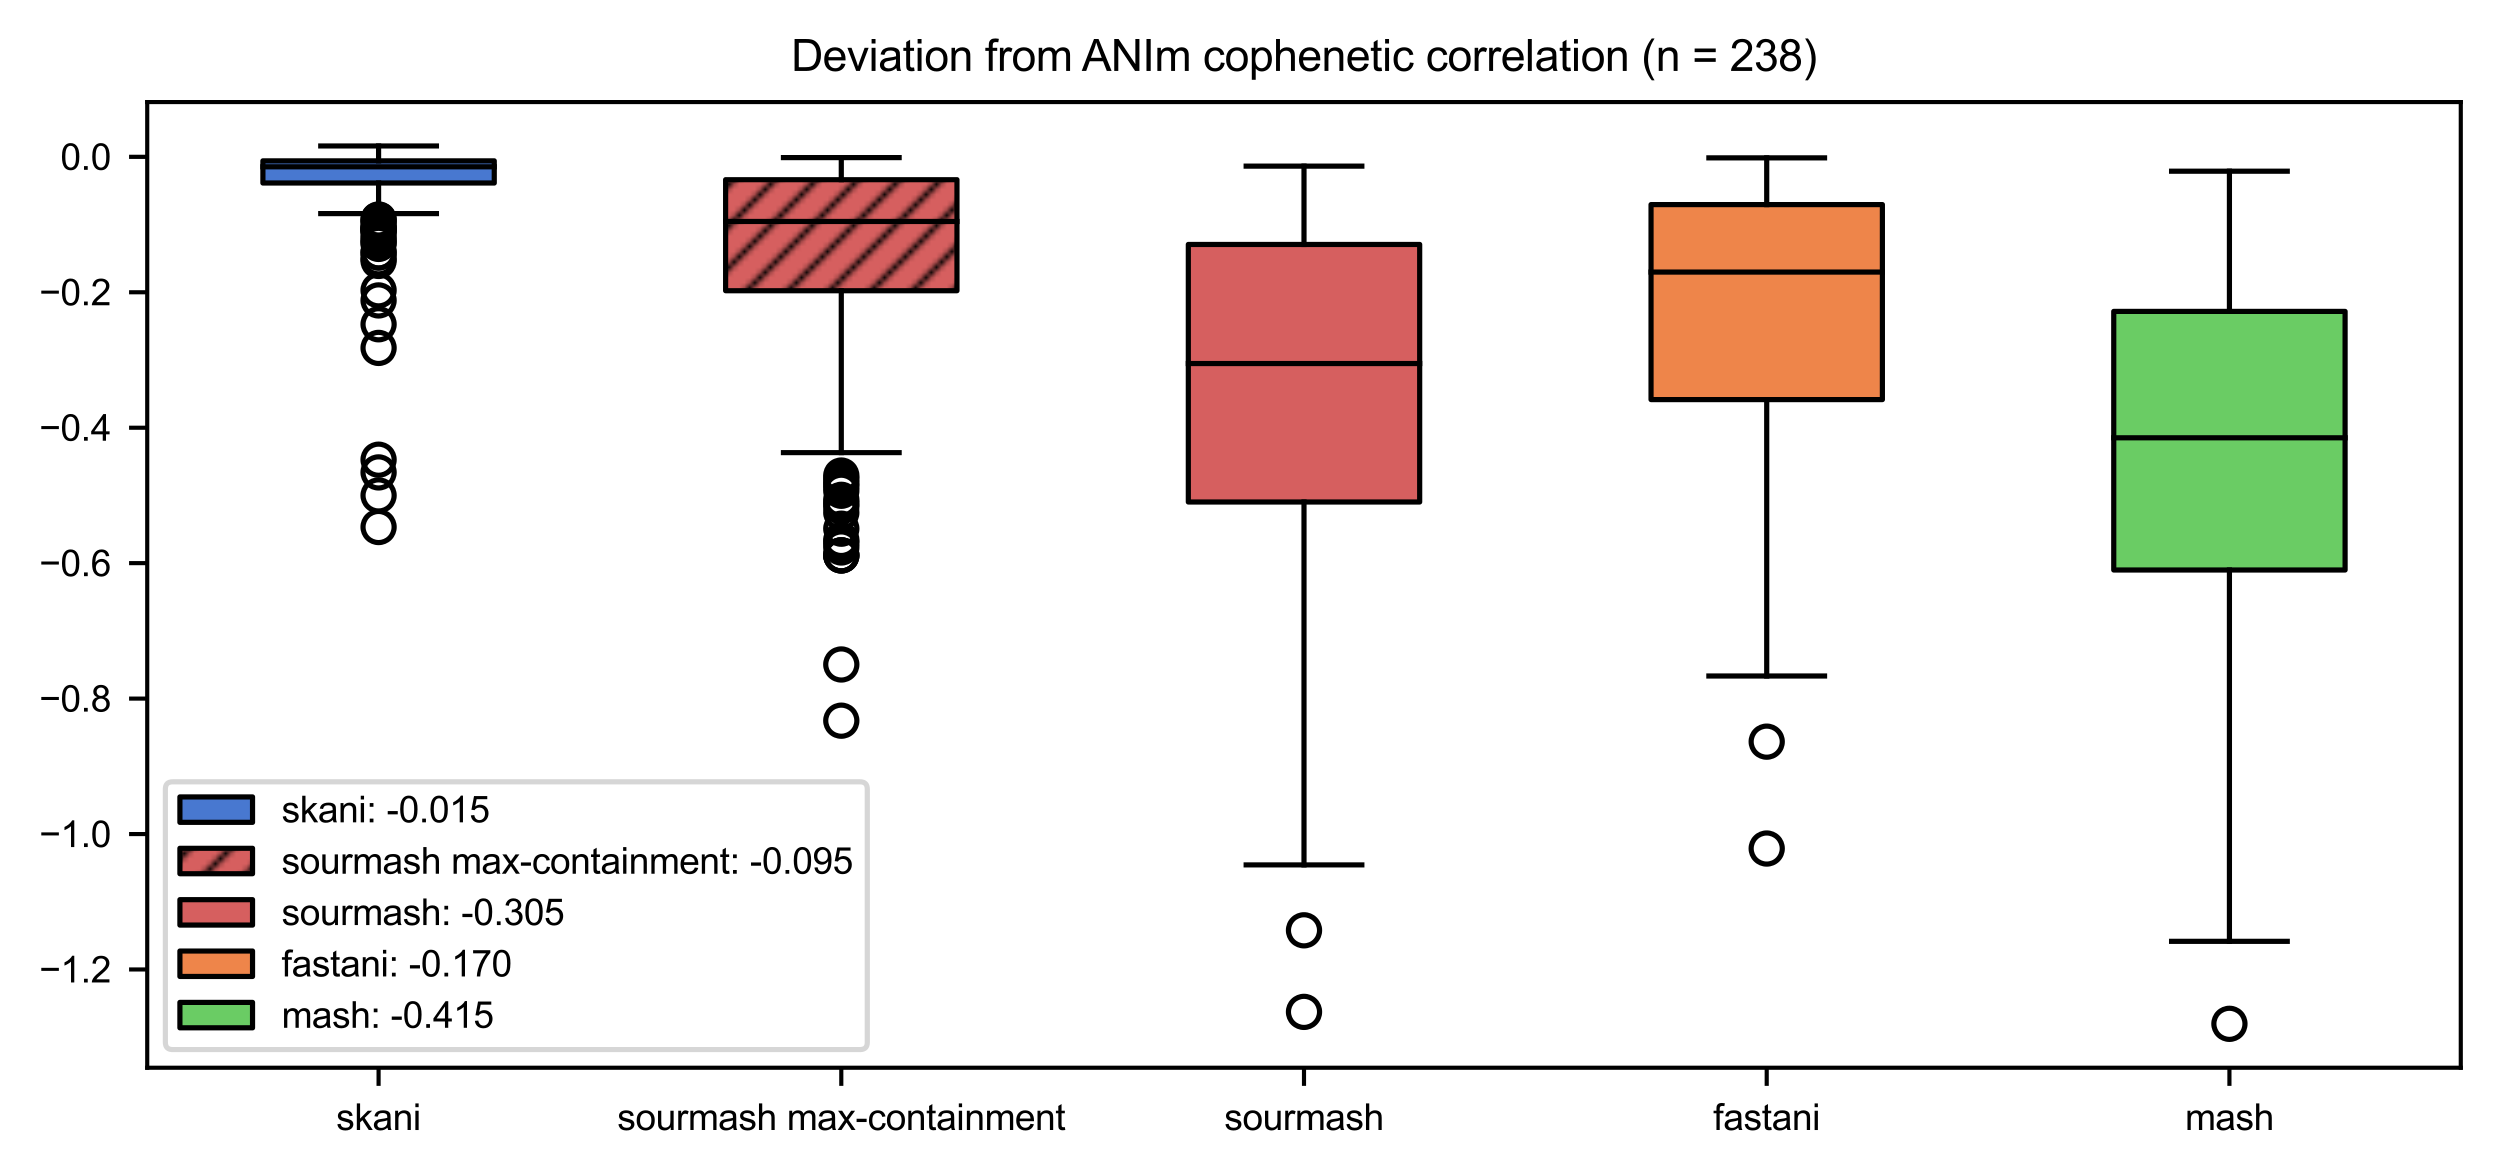 <?xml version="1.0" encoding="utf-8" standalone="no"?>
<!DOCTYPE svg PUBLIC "-//W3C//DTD SVG 1.1//EN"
  "http://www.w3.org/Graphics/SVG/1.1/DTD/svg11.dtd">
<svg xmlns:xlink="http://www.w3.org/1999/xlink" width="481.89pt" height="226.772pt" viewBox="0 0 481.89 226.772" xmlns="http://www.w3.org/2000/svg" version="1.1">
 <defs>
  <style type="text/css">*{stroke-linejoin: round; stroke-linecap: butt}</style>
 </defs>
 <g id="figure_1">
  <g id="patch_1">
   <path d="M 0 226.772 
L 481.89 226.772 
L 481.89 0 
L 0 0 
L 0 226.772 
z
" style="fill: none"/>
  </g>
  <g id="axes_1">
   <g id="patch_2">
    <path d="M 28.378 205.81 
L 474.33 205.81 
L 474.33 19.675 
L 28.378 19.675 
L 28.378 205.81 
z
" style="fill: none"/>
   </g>
   <g id="matplotlib.axis_1">
    <g id="xtick_1">
     <g id="line2d_1">
      <defs>
       <path id="m1ac8e862ff" d="M 0 0 
L 0 3.5 
" style="stroke: #000000; stroke-width: 0.8"/>
      </defs>
      <g>
       <use xlink:href="#m1ac8e862ff" x="72.974" y="205.81" style="stroke: #000000; stroke-width: 0.8"/>
      </g>
     </g>
     <g id="text_1">
      <!-- skani -->
      <g transform="translate(64.803 217.82) scale(0.07 -0.07)">
       <defs>
        <path id="ArialMT-73" d="M 197 991 
L 753 1078 
Q 800 744 1014 566 
Q 1228 388 1613 388 
Q 2000 388 2187 545 
Q 2375 703 2375 916 
Q 2375 1106 2209 1216 
Q 2094 1291 1634 1406 
Q 1016 1563 777 1677 
Q 538 1791 414 1992 
Q 291 2194 291 2438 
Q 291 2659 392 2848 
Q 494 3038 669 3163 
Q 800 3259 1026 3326 
Q 1253 3394 1513 3394 
Q 1903 3394 2198 3281 
Q 2494 3169 2634 2976 
Q 2775 2784 2828 2463 
L 2278 2388 
Q 2241 2644 2061 2787 
Q 1881 2931 1553 2931 
Q 1166 2931 1000 2803 
Q 834 2675 834 2503 
Q 834 2394 903 2306 
Q 972 2216 1119 2156 
Q 1203 2125 1616 2013 
Q 2213 1853 2448 1751 
Q 2684 1650 2818 1456 
Q 2953 1263 2953 975 
Q 2953 694 2789 445 
Q 2625 197 2315 61 
Q 2006 -75 1616 -75 
Q 969 -75 630 194 
Q 291 463 197 991 
z
" transform="scale(0.016)"/>
        <path id="ArialMT-6b" d="M 425 0 
L 425 4581 
L 988 4581 
L 988 1969 
L 2319 3319 
L 3047 3319 
L 1778 2088 
L 3175 0 
L 2481 0 
L 1384 1697 
L 988 1316 
L 988 0 
L 425 0 
z
" transform="scale(0.016)"/>
        <path id="ArialMT-61" d="M 2588 409 
Q 2275 144 1986 34 
Q 1697 -75 1366 -75 
Q 819 -75 525 192 
Q 231 459 231 875 
Q 231 1119 342 1320 
Q 453 1522 633 1644 
Q 813 1766 1038 1828 
Q 1203 1872 1538 1913 
Q 2219 1994 2541 2106 
Q 2544 2222 2544 2253 
Q 2544 2597 2384 2738 
Q 2169 2928 1744 2928 
Q 1347 2928 1158 2789 
Q 969 2650 878 2297 
L 328 2372 
Q 403 2725 575 2942 
Q 747 3159 1072 3276 
Q 1397 3394 1825 3394 
Q 2250 3394 2515 3294 
Q 2781 3194 2906 3042 
Q 3031 2891 3081 2659 
Q 3109 2516 3109 2141 
L 3109 1391 
Q 3109 606 3145 398 
Q 3181 191 3288 0 
L 2700 0 
Q 2613 175 2588 409 
z
M 2541 1666 
Q 2234 1541 1622 1453 
Q 1275 1403 1131 1340 
Q 988 1278 909 1158 
Q 831 1038 831 891 
Q 831 666 1001 516 
Q 1172 366 1500 366 
Q 1825 366 2078 508 
Q 2331 650 2450 897 
Q 2541 1088 2541 1459 
L 2541 1666 
z
" transform="scale(0.016)"/>
        <path id="ArialMT-6e" d="M 422 0 
L 422 3319 
L 928 3319 
L 928 2847 
Q 1294 3394 1984 3394 
Q 2284 3394 2536 3286 
Q 2788 3178 2913 3003 
Q 3038 2828 3088 2588 
Q 3119 2431 3119 2041 
L 3119 0 
L 2556 0 
L 2556 2019 
Q 2556 2363 2490 2533 
Q 2425 2703 2258 2804 
Q 2091 2906 1866 2906 
Q 1506 2906 1245 2678 
Q 984 2450 984 1813 
L 984 0 
L 422 0 
z
" transform="scale(0.016)"/>
        <path id="ArialMT-69" d="M 425 3934 
L 425 4581 
L 988 4581 
L 988 3934 
L 425 3934 
z
M 425 0 
L 425 3319 
L 988 3319 
L 988 0 
L 425 0 
z
" transform="scale(0.016)"/>
       </defs>
       <use xlink:href="#ArialMT-73"/>
       <use xlink:href="#ArialMT-6b" x="50"/>
       <use xlink:href="#ArialMT-61" x="100"/>
       <use xlink:href="#ArialMT-6e" x="155.615"/>
       <use xlink:href="#ArialMT-69" x="211.23"/>
      </g>
     </g>
    </g>
    <g id="xtick_2">
     <g id="line2d_2">
      <g>
       <use xlink:href="#m1ac8e862ff" x="162.164" y="205.81" style="stroke: #000000; stroke-width: 0.8"/>
      </g>
     </g>
     <g id="text_2">
      <!-- sourmash max-containment -->
      <g transform="translate(118.983 217.82) scale(0.07 -0.07)">
       <defs>
        <path id="ArialMT-6f" d="M 213 1659 
Q 213 2581 725 3025 
Q 1153 3394 1769 3394 
Q 2453 3394 2887 2945 
Q 3322 2497 3322 1706 
Q 3322 1066 3130 698 
Q 2938 331 2570 128 
Q 2203 -75 1769 -75 
Q 1072 -75 642 372 
Q 213 819 213 1659 
z
M 791 1659 
Q 791 1022 1069 705 
Q 1347 388 1769 388 
Q 2188 388 2466 706 
Q 2744 1025 2744 1678 
Q 2744 2294 2464 2611 
Q 2184 2928 1769 2928 
Q 1347 2928 1069 2612 
Q 791 2297 791 1659 
z
" transform="scale(0.016)"/>
        <path id="ArialMT-75" d="M 2597 0 
L 2597 488 
Q 2209 -75 1544 -75 
Q 1250 -75 995 37 
Q 741 150 617 320 
Q 494 491 444 738 
Q 409 903 409 1263 
L 409 3319 
L 972 3319 
L 972 1478 
Q 972 1038 1006 884 
Q 1059 663 1231 536 
Q 1403 409 1656 409 
Q 1909 409 2131 539 
Q 2353 669 2445 892 
Q 2538 1116 2538 1541 
L 2538 3319 
L 3100 3319 
L 3100 0 
L 2597 0 
z
" transform="scale(0.016)"/>
        <path id="ArialMT-72" d="M 416 0 
L 416 3319 
L 922 3319 
L 922 2816 
Q 1116 3169 1280 3281 
Q 1444 3394 1641 3394 
Q 1925 3394 2219 3213 
L 2025 2691 
Q 1819 2813 1613 2813 
Q 1428 2813 1281 2702 
Q 1134 2591 1072 2394 
Q 978 2094 978 1738 
L 978 0 
L 416 0 
z
" transform="scale(0.016)"/>
        <path id="ArialMT-6d" d="M 422 0 
L 422 3319 
L 925 3319 
L 925 2853 
Q 1081 3097 1340 3245 
Q 1600 3394 1931 3394 
Q 2300 3394 2536 3241 
Q 2772 3088 2869 2813 
Q 3263 3394 3894 3394 
Q 4388 3394 4653 3120 
Q 4919 2847 4919 2278 
L 4919 0 
L 4359 0 
L 4359 2091 
Q 4359 2428 4304 2576 
Q 4250 2725 4106 2815 
Q 3963 2906 3769 2906 
Q 3419 2906 3187 2673 
Q 2956 2441 2956 1928 
L 2956 0 
L 2394 0 
L 2394 2156 
Q 2394 2531 2256 2718 
Q 2119 2906 1806 2906 
Q 1569 2906 1367 2781 
Q 1166 2656 1075 2415 
Q 984 2175 984 1722 
L 984 0 
L 422 0 
z
" transform="scale(0.016)"/>
        <path id="ArialMT-68" d="M 422 0 
L 422 4581 
L 984 4581 
L 984 2938 
Q 1378 3394 1978 3394 
Q 2347 3394 2619 3248 
Q 2891 3103 3008 2847 
Q 3125 2591 3125 2103 
L 3125 0 
L 2563 0 
L 2563 2103 
Q 2563 2525 2380 2717 
Q 2197 2909 1863 2909 
Q 1613 2909 1392 2779 
Q 1172 2650 1078 2428 
Q 984 2206 984 1816 
L 984 0 
L 422 0 
z
" transform="scale(0.016)"/>
        <path id="ArialMT-20" transform="scale(0.016)"/>
        <path id="ArialMT-78" d="M 47 0 
L 1259 1725 
L 138 3319 
L 841 3319 
L 1350 2541 
Q 1494 2319 1581 2169 
Q 1719 2375 1834 2534 
L 2394 3319 
L 3066 3319 
L 1919 1756 
L 3153 0 
L 2463 0 
L 1781 1031 
L 1600 1309 
L 728 0 
L 47 0 
z
" transform="scale(0.016)"/>
        <path id="ArialMT-2d" d="M 203 1375 
L 203 1941 
L 1931 1941 
L 1931 1375 
L 203 1375 
z
" transform="scale(0.016)"/>
        <path id="ArialMT-63" d="M 2588 1216 
L 3141 1144 
Q 3050 572 2676 248 
Q 2303 -75 1759 -75 
Q 1078 -75 664 370 
Q 250 816 250 1647 
Q 250 2184 428 2587 
Q 606 2991 970 3192 
Q 1334 3394 1763 3394 
Q 2303 3394 2647 3120 
Q 2991 2847 3088 2344 
L 2541 2259 
Q 2463 2594 2264 2762 
Q 2066 2931 1784 2931 
Q 1359 2931 1093 2626 
Q 828 2322 828 1663 
Q 828 994 1084 691 
Q 1341 388 1753 388 
Q 2084 388 2306 591 
Q 2528 794 2588 1216 
z
" transform="scale(0.016)"/>
        <path id="ArialMT-74" d="M 1650 503 
L 1731 6 
Q 1494 -44 1306 -44 
Q 1000 -44 831 53 
Q 663 150 594 308 
Q 525 466 525 972 
L 525 2881 
L 113 2881 
L 113 3319 
L 525 3319 
L 525 4141 
L 1084 4478 
L 1084 3319 
L 1650 3319 
L 1650 2881 
L 1084 2881 
L 1084 941 
Q 1084 700 1114 631 
Q 1144 563 1211 522 
Q 1278 481 1403 481 
Q 1497 481 1650 503 
z
" transform="scale(0.016)"/>
        <path id="ArialMT-65" d="M 2694 1069 
L 3275 997 
Q 3138 488 2766 206 
Q 2394 -75 1816 -75 
Q 1088 -75 661 373 
Q 234 822 234 1631 
Q 234 2469 665 2931 
Q 1097 3394 1784 3394 
Q 2450 3394 2872 2941 
Q 3294 2488 3294 1666 
Q 3294 1616 3291 1516 
L 816 1516 
Q 847 969 1125 678 
Q 1403 388 1819 388 
Q 2128 388 2347 550 
Q 2566 713 2694 1069 
z
M 847 1978 
L 2700 1978 
Q 2663 2397 2488 2606 
Q 2219 2931 1791 2931 
Q 1403 2931 1139 2672 
Q 875 2413 847 1978 
z
" transform="scale(0.016)"/>
       </defs>
       <use xlink:href="#ArialMT-73"/>
       <use xlink:href="#ArialMT-6f" x="50"/>
       <use xlink:href="#ArialMT-75" x="105.615"/>
       <use xlink:href="#ArialMT-72" x="161.23"/>
       <use xlink:href="#ArialMT-6d" x="194.531"/>
       <use xlink:href="#ArialMT-61" x="277.832"/>
       <use xlink:href="#ArialMT-73" x="333.447"/>
       <use xlink:href="#ArialMT-68" x="383.447"/>
       <use xlink:href="#ArialMT-20" x="439.062"/>
       <use xlink:href="#ArialMT-6d" x="466.846"/>
       <use xlink:href="#ArialMT-61" x="550.146"/>
       <use xlink:href="#ArialMT-78" x="605.762"/>
       <use xlink:href="#ArialMT-2d" x="655.762"/>
       <use xlink:href="#ArialMT-63" x="689.062"/>
       <use xlink:href="#ArialMT-6f" x="739.062"/>
       <use xlink:href="#ArialMT-6e" x="794.678"/>
       <use xlink:href="#ArialMT-74" x="850.293"/>
       <use xlink:href="#ArialMT-61" x="878.076"/>
       <use xlink:href="#ArialMT-69" x="933.691"/>
       <use xlink:href="#ArialMT-6e" x="955.908"/>
       <use xlink:href="#ArialMT-6d" x="1011.523"/>
       <use xlink:href="#ArialMT-65" x="1094.824"/>
       <use xlink:href="#ArialMT-6e" x="1150.439"/>
       <use xlink:href="#ArialMT-74" x="1206.055"/>
      </g>
     </g>
    </g>
    <g id="xtick_3">
     <g id="line2d_3">
      <g>
       <use xlink:href="#m1ac8e862ff" x="251.354" y="205.81" style="stroke: #000000; stroke-width: 0.8"/>
      </g>
     </g>
     <g id="text_3">
      <!-- sourmash -->
      <g transform="translate(235.988 217.82) scale(0.07 -0.07)">
       <use xlink:href="#ArialMT-73"/>
       <use xlink:href="#ArialMT-6f" x="50"/>
       <use xlink:href="#ArialMT-75" x="105.615"/>
       <use xlink:href="#ArialMT-72" x="161.23"/>
       <use xlink:href="#ArialMT-6d" x="194.531"/>
       <use xlink:href="#ArialMT-61" x="277.832"/>
       <use xlink:href="#ArialMT-73" x="333.447"/>
       <use xlink:href="#ArialMT-68" x="383.447"/>
      </g>
     </g>
    </g>
    <g id="xtick_4">
     <g id="line2d_4">
      <g>
       <use xlink:href="#m1ac8e862ff" x="340.544" y="205.81" style="stroke: #000000; stroke-width: 0.8"/>
      </g>
     </g>
     <g id="text_4">
      <!-- fastani -->
      <g transform="translate(330.233 217.82) scale(0.07 -0.07)">
       <defs>
        <path id="ArialMT-66" d="M 556 0 
L 556 2881 
L 59 2881 
L 59 3319 
L 556 3319 
L 556 3672 
Q 556 4006 616 4169 
Q 697 4388 901 4523 
Q 1106 4659 1475 4659 
Q 1713 4659 2000 4603 
L 1916 4113 
Q 1741 4144 1584 4144 
Q 1328 4144 1222 4034 
Q 1116 3925 1116 3625 
L 1116 3319 
L 1763 3319 
L 1763 2881 
L 1116 2881 
L 1116 0 
L 556 0 
z
" transform="scale(0.016)"/>
       </defs>
       <use xlink:href="#ArialMT-66"/>
       <use xlink:href="#ArialMT-61" x="27.783"/>
       <use xlink:href="#ArialMT-73" x="83.398"/>
       <use xlink:href="#ArialMT-74" x="133.398"/>
       <use xlink:href="#ArialMT-61" x="161.182"/>
       <use xlink:href="#ArialMT-6e" x="216.797"/>
       <use xlink:href="#ArialMT-69" x="272.412"/>
      </g>
     </g>
    </g>
    <g id="xtick_5">
     <g id="line2d_5">
      <g>
       <use xlink:href="#m1ac8e862ff" x="429.735" y="205.81" style="stroke: #000000; stroke-width: 0.8"/>
      </g>
     </g>
     <g id="text_5">
      <!-- mash -->
      <g transform="translate(421.177 217.82) scale(0.07 -0.07)">
       <use xlink:href="#ArialMT-6d"/>
       <use xlink:href="#ArialMT-61" x="83.301"/>
       <use xlink:href="#ArialMT-73" x="138.916"/>
       <use xlink:href="#ArialMT-68" x="188.916"/>
      </g>
     </g>
    </g>
   </g>
   <g id="matplotlib.axis_2">
    <g id="ytick_1">
     <g id="line2d_6">
      <defs>
       <path id="m98bcde720e" d="M 0 0 
L -3.5 0 
" style="stroke: #000000; stroke-width: 0.8"/>
      </defs>
      <g>
       <use xlink:href="#m98bcde720e" x="28.378" y="186.874" style="stroke: #000000; stroke-width: 0.8"/>
      </g>
     </g>
     <g id="text_6">
      <!-- −1.2 -->
      <g transform="translate(7.56 189.38) scale(0.07 -0.07)">
       <defs>
        <path id="ArialMT-2212" d="M 3381 1997 
L 356 1997 
L 356 2522 
L 3381 2522 
L 3381 1997 
z
" transform="scale(0.016)"/>
        <path id="ArialMT-31" d="M 2384 0 
L 1822 0 
L 1822 3584 
Q 1619 3391 1289 3197 
Q 959 3003 697 2906 
L 697 3450 
Q 1169 3672 1522 3987 
Q 1875 4303 2022 4600 
L 2384 4600 
L 2384 0 
z
" transform="scale(0.016)"/>
        <path id="ArialMT-2e" d="M 581 0 
L 581 641 
L 1222 641 
L 1222 0 
L 581 0 
z
" transform="scale(0.016)"/>
        <path id="ArialMT-32" d="M 3222 541 
L 3222 0 
L 194 0 
Q 188 203 259 391 
Q 375 700 629 1000 
Q 884 1300 1366 1694 
Q 2113 2306 2375 2664 
Q 2638 3022 2638 3341 
Q 2638 3675 2398 3904 
Q 2159 4134 1775 4134 
Q 1369 4134 1125 3890 
Q 881 3647 878 3216 
L 300 3275 
Q 359 3922 746 4261 
Q 1134 4600 1788 4600 
Q 2447 4600 2831 4234 
Q 3216 3869 3216 3328 
Q 3216 3053 3103 2787 
Q 2991 2522 2730 2228 
Q 2469 1934 1863 1422 
Q 1356 997 1212 845 
Q 1069 694 975 541 
L 3222 541 
z
" transform="scale(0.016)"/>
       </defs>
       <use xlink:href="#ArialMT-2212"/>
       <use xlink:href="#ArialMT-31" x="58.398"/>
       <use xlink:href="#ArialMT-2e" x="114.014"/>
       <use xlink:href="#ArialMT-32" x="141.797"/>
      </g>
     </g>
    </g>
    <g id="ytick_2">
     <g id="line2d_7">
      <g>
       <use xlink:href="#m98bcde720e" x="28.378" y="160.767" style="stroke: #000000; stroke-width: 0.8"/>
      </g>
     </g>
     <g id="text_7">
      <!-- −1.0 -->
      <g transform="translate(7.56 163.272) scale(0.07 -0.07)">
       <defs>
        <path id="ArialMT-30" d="M 266 2259 
Q 266 3072 433 3567 
Q 600 4063 929 4331 
Q 1259 4600 1759 4600 
Q 2128 4600 2406 4451 
Q 2684 4303 2865 4023 
Q 3047 3744 3150 3342 
Q 3253 2941 3253 2259 
Q 3253 1453 3087 958 
Q 2922 463 2592 192 
Q 2263 -78 1759 -78 
Q 1097 -78 719 397 
Q 266 969 266 2259 
z
M 844 2259 
Q 844 1131 1108 757 
Q 1372 384 1759 384 
Q 2147 384 2411 759 
Q 2675 1134 2675 2259 
Q 2675 3391 2411 3762 
Q 2147 4134 1753 4134 
Q 1366 4134 1134 3806 
Q 844 3388 844 2259 
z
" transform="scale(0.016)"/>
       </defs>
       <use xlink:href="#ArialMT-2212"/>
       <use xlink:href="#ArialMT-31" x="58.398"/>
       <use xlink:href="#ArialMT-2e" x="114.014"/>
       <use xlink:href="#ArialMT-30" x="141.797"/>
      </g>
     </g>
    </g>
    <g id="ytick_3">
     <g id="line2d_8">
      <g>
       <use xlink:href="#m98bcde720e" x="28.378" y="134.66" style="stroke: #000000; stroke-width: 0.8"/>
      </g>
     </g>
     <g id="text_8">
      <!-- −0.8 -->
      <g transform="translate(7.56 137.165) scale(0.07 -0.07)">
       <defs>
        <path id="ArialMT-38" d="M 1131 2484 
Q 781 2613 612 2850 
Q 444 3088 444 3419 
Q 444 3919 803 4259 
Q 1163 4600 1759 4600 
Q 2359 4600 2725 4251 
Q 3091 3903 3091 3403 
Q 3091 3084 2923 2848 
Q 2756 2613 2416 2484 
Q 2838 2347 3058 2040 
Q 3278 1734 3278 1309 
Q 3278 722 2862 322 
Q 2447 -78 1769 -78 
Q 1091 -78 675 323 
Q 259 725 259 1325 
Q 259 1772 486 2073 
Q 713 2375 1131 2484 
z
M 1019 3438 
Q 1019 3113 1228 2906 
Q 1438 2700 1772 2700 
Q 2097 2700 2305 2904 
Q 2513 3109 2513 3406 
Q 2513 3716 2298 3927 
Q 2084 4138 1766 4138 
Q 1444 4138 1231 3931 
Q 1019 3725 1019 3438 
z
M 838 1322 
Q 838 1081 952 856 
Q 1066 631 1291 507 
Q 1516 384 1775 384 
Q 2178 384 2440 643 
Q 2703 903 2703 1303 
Q 2703 1709 2433 1975 
Q 2163 2241 1756 2241 
Q 1359 2241 1098 1978 
Q 838 1716 838 1322 
z
" transform="scale(0.016)"/>
       </defs>
       <use xlink:href="#ArialMT-2212"/>
       <use xlink:href="#ArialMT-30" x="58.398"/>
       <use xlink:href="#ArialMT-2e" x="114.014"/>
       <use xlink:href="#ArialMT-38" x="141.797"/>
      </g>
     </g>
    </g>
    <g id="ytick_4">
     <g id="line2d_9">
      <g>
       <use xlink:href="#m98bcde720e" x="28.378" y="108.552" style="stroke: #000000; stroke-width: 0.8"/>
      </g>
     </g>
     <g id="text_9">
      <!-- −0.6 -->
      <g transform="translate(7.56 111.058) scale(0.07 -0.07)">
       <defs>
        <path id="ArialMT-36" d="M 3184 3459 
L 2625 3416 
Q 2550 3747 2413 3897 
Q 2184 4138 1850 4138 
Q 1581 4138 1378 3988 
Q 1113 3794 959 3422 
Q 806 3050 800 2363 
Q 1003 2672 1297 2822 
Q 1591 2972 1913 2972 
Q 2475 2972 2870 2558 
Q 3266 2144 3266 1488 
Q 3266 1056 3080 686 
Q 2894 316 2569 119 
Q 2244 -78 1831 -78 
Q 1128 -78 684 439 
Q 241 956 241 2144 
Q 241 3472 731 4075 
Q 1159 4600 1884 4600 
Q 2425 4600 2770 4297 
Q 3116 3994 3184 3459 
z
M 888 1484 
Q 888 1194 1011 928 
Q 1134 663 1356 523 
Q 1578 384 1822 384 
Q 2178 384 2434 671 
Q 2691 959 2691 1453 
Q 2691 1928 2437 2201 
Q 2184 2475 1800 2475 
Q 1419 2475 1153 2201 
Q 888 1928 888 1484 
z
" transform="scale(0.016)"/>
       </defs>
       <use xlink:href="#ArialMT-2212"/>
       <use xlink:href="#ArialMT-30" x="58.398"/>
       <use xlink:href="#ArialMT-2e" x="114.014"/>
       <use xlink:href="#ArialMT-36" x="141.797"/>
      </g>
     </g>
    </g>
    <g id="ytick_5">
     <g id="line2d_10">
      <g>
       <use xlink:href="#m98bcde720e" x="28.378" y="82.445" style="stroke: #000000; stroke-width: 0.8"/>
      </g>
     </g>
     <g id="text_10">
      <!-- −0.4 -->
      <g transform="translate(7.56 84.95) scale(0.07 -0.07)">
       <defs>
        <path id="ArialMT-34" d="M 2069 0 
L 2069 1097 
L 81 1097 
L 81 1613 
L 2172 4581 
L 2631 4581 
L 2631 1613 
L 3250 1613 
L 3250 1097 
L 2631 1097 
L 2631 0 
L 2069 0 
z
M 2069 1613 
L 2069 3678 
L 634 1613 
L 2069 1613 
z
" transform="scale(0.016)"/>
       </defs>
       <use xlink:href="#ArialMT-2212"/>
       <use xlink:href="#ArialMT-30" x="58.398"/>
       <use xlink:href="#ArialMT-2e" x="114.014"/>
       <use xlink:href="#ArialMT-34" x="141.797"/>
      </g>
     </g>
    </g>
    <g id="ytick_6">
     <g id="line2d_11">
      <g>
       <use xlink:href="#m98bcde720e" x="28.378" y="56.338" style="stroke: #000000; stroke-width: 0.8"/>
      </g>
     </g>
     <g id="text_11">
      <!-- −0.2 -->
      <g transform="translate(7.56 58.843) scale(0.07 -0.07)">
       <use xlink:href="#ArialMT-2212"/>
       <use xlink:href="#ArialMT-30" x="58.398"/>
       <use xlink:href="#ArialMT-2e" x="114.014"/>
       <use xlink:href="#ArialMT-32" x="141.797"/>
      </g>
     </g>
    </g>
    <g id="ytick_7">
     <g id="line2d_12">
      <g>
       <use xlink:href="#m98bcde720e" x="28.378" y="30.23" style="stroke: #000000; stroke-width: 0.8"/>
      </g>
     </g>
     <g id="text_12">
      <!-- 0.0 -->
      <g transform="translate(11.648 32.735) scale(0.07 -0.07)">
       <use xlink:href="#ArialMT-30"/>
       <use xlink:href="#ArialMT-2e" x="55.615"/>
       <use xlink:href="#ArialMT-30" x="83.398"/>
      </g>
     </g>
    </g>
   </g>
   <g id="patch_3">
    <path d="M 50.676 35.279 
L 95.271 35.279 
L 95.271 31.006 
L 50.676 31.006 
L 50.676 35.279 
z
" clip-path="url(#p0c7c4c706c)" style="fill: #4878d0; stroke: #000000; stroke-linejoin: miter"/>
   </g>
   <g id="line2d_13">
    <path d="M 72.974 35.279 
L 72.974 41.173 
" clip-path="url(#p0c7c4c706c)" style="fill: none; stroke: #000000; stroke-linecap: square"/>
   </g>
   <g id="line2d_14">
    <path d="M 72.974 31.006 
L 72.974 28.136 
" clip-path="url(#p0c7c4c706c)" style="fill: none; stroke: #000000; stroke-linecap: square"/>
   </g>
   <g id="line2d_15">
    <path d="M 61.825 41.173 
L 84.122 41.173 
" clip-path="url(#p0c7c4c706c)" style="fill: none; stroke: #000000; stroke-linecap: square"/>
   </g>
   <g id="line2d_16">
    <path d="M 61.825 28.136 
L 84.122 28.136 
" clip-path="url(#p0c7c4c706c)" style="fill: none; stroke: #000000; stroke-linecap: square"/>
   </g>
   <g id="line2d_17">
    <defs>
     <path id="mf06802f745" d="M 0 3 
C 0.796 3 1.559 2.684 2.121 2.121 
C 2.684 1.559 3 0.796 3 0 
C 3 -0.796 2.684 -1.559 2.121 -2.121 
C 1.559 -2.684 0.796 -3 0 -3 
C -0.796 -3 -1.559 -2.684 -2.121 -2.121 
C -2.684 -1.559 -3 -0.796 -3 0 
C -3 0.796 -2.684 1.559 -2.121 2.121 
C -1.559 2.684 -0.796 3 0 3 
z
" style="stroke: #000000"/>
    </defs>
    <g clip-path="url(#p0c7c4c706c)">
     <use xlink:href="#mf06802f745" x="72.974" y="62.508" style="fill-opacity: 0; stroke: #000000"/>
     <use xlink:href="#mf06802f745" x="72.974" y="101.587" style="fill-opacity: 0; stroke: #000000"/>
     <use xlink:href="#mf06802f745" x="72.974" y="42.312" style="fill-opacity: 0; stroke: #000000"/>
     <use xlink:href="#mf06802f745" x="72.974" y="48.656" style="fill-opacity: 0; stroke: #000000"/>
     <use xlink:href="#mf06802f745" x="72.974" y="44.251" style="fill-opacity: 0; stroke: #000000"/>
     <use xlink:href="#mf06802f745" x="72.974" y="42.968" style="fill-opacity: 0; stroke: #000000"/>
     <use xlink:href="#mf06802f745" x="72.974" y="55.956" style="fill-opacity: 0; stroke: #000000"/>
     <use xlink:href="#mf06802f745" x="72.974" y="57.91" style="fill-opacity: 0; stroke: #000000"/>
     <use xlink:href="#mf06802f745" x="72.974" y="47.016" style="fill-opacity: 0; stroke: #000000"/>
     <use xlink:href="#mf06802f745" x="72.974" y="46.078" style="fill-opacity: 0; stroke: #000000"/>
     <use xlink:href="#mf06802f745" x="72.974" y="95.497" style="fill-opacity: 0; stroke: #000000"/>
     <use xlink:href="#mf06802f745" x="72.974" y="43.802" style="fill-opacity: 0; stroke: #000000"/>
     <use xlink:href="#mf06802f745" x="72.974" y="91.061" style="fill-opacity: 0; stroke: #000000"/>
     <use xlink:href="#mf06802f745" x="72.974" y="88.609" style="fill-opacity: 0; stroke: #000000"/>
     <use xlink:href="#mf06802f745" x="72.974" y="50.297" style="fill-opacity: 0; stroke: #000000"/>
     <use xlink:href="#mf06802f745" x="72.974" y="42.379" style="fill-opacity: 0; stroke: #000000"/>
     <use xlink:href="#mf06802f745" x="72.974" y="48.67" style="fill-opacity: 0; stroke: #000000"/>
     <use xlink:href="#mf06802f745" x="72.974" y="45.255" style="fill-opacity: 0; stroke: #000000"/>
     <use xlink:href="#mf06802f745" x="72.974" y="44.463" style="fill-opacity: 0; stroke: #000000"/>
     <use xlink:href="#mf06802f745" x="72.974" y="46.593" style="fill-opacity: 0; stroke: #000000"/>
     <use xlink:href="#mf06802f745" x="72.974" y="67.063" style="fill-opacity: 0; stroke: #000000"/>
     <use xlink:href="#mf06802f745" x="72.974" y="49.785" style="fill-opacity: 0; stroke: #000000"/>
     <use xlink:href="#mf06802f745" x="72.974" y="44.233" style="fill-opacity: 0; stroke: #000000"/>
     <use xlink:href="#mf06802f745" x="72.974" y="44.035" style="fill-opacity: 0; stroke: #000000"/>
    </g>
   </g>
   <g id="patch_4">
    <path d="M 139.866 56.036 
L 184.461 56.036 
L 184.461 34.637 
L 139.866 34.637 
L 139.866 56.036 
z
" clip-path="url(#p0c7c4c706c)" style="fill: url(#hb350c510a2); stroke: #000000; stroke-linejoin: miter"/>
   </g>
   <g id="line2d_18">
    <path d="M 162.164 56.036 
L 162.164 87.248 
" clip-path="url(#p0c7c4c706c)" style="fill: none; stroke: #000000; stroke-linecap: square"/>
   </g>
   <g id="line2d_19">
    <path d="M 162.164 34.637 
L 162.164 30.376 
" clip-path="url(#p0c7c4c706c)" style="fill: none; stroke: #000000; stroke-linecap: square"/>
   </g>
   <g id="line2d_20">
    <path d="M 151.015 87.248 
L 173.313 87.248 
" clip-path="url(#p0c7c4c706c)" style="fill: none; stroke: #000000; stroke-linecap: square"/>
   </g>
   <g id="line2d_21">
    <path d="M 151.015 30.376 
L 173.313 30.376 
" clip-path="url(#p0c7c4c706c)" style="fill: none; stroke: #000000; stroke-linecap: square"/>
   </g>
   <g id="line2d_22">
    <g clip-path="url(#p0c7c4c706c)">
     <use xlink:href="#mf06802f745" x="162.164" y="91.666" style="fill-opacity: 0; stroke: #000000"/>
     <use xlink:href="#mf06802f745" x="162.164" y="128.082" style="fill-opacity: 0; stroke: #000000"/>
     <use xlink:href="#mf06802f745" x="162.164" y="104.665" style="fill-opacity: 0; stroke: #000000"/>
     <use xlink:href="#mf06802f745" x="162.164" y="138.917" style="fill-opacity: 0; stroke: #000000"/>
     <use xlink:href="#mf06802f745" x="162.164" y="98.831" style="fill-opacity: 0; stroke: #000000"/>
     <use xlink:href="#mf06802f745" x="162.164" y="97.034" style="fill-opacity: 0; stroke: #000000"/>
     <use xlink:href="#mf06802f745" x="162.164" y="104.075" style="fill-opacity: 0; stroke: #000000"/>
     <use xlink:href="#mf06802f745" x="162.164" y="101.91" style="fill-opacity: 0; stroke: #000000"/>
     <use xlink:href="#mf06802f745" x="162.164" y="96.344" style="fill-opacity: 0; stroke: #000000"/>
     <use xlink:href="#mf06802f745" x="162.164" y="105.53" style="fill-opacity: 0; stroke: #000000"/>
     <use xlink:href="#mf06802f745" x="162.164" y="94.6" style="fill-opacity: 0; stroke: #000000"/>
     <use xlink:href="#mf06802f745" x="162.164" y="107.067" style="fill-opacity: 0; stroke: #000000"/>
     <use xlink:href="#mf06802f745" x="162.164" y="93.72" style="fill-opacity: 0; stroke: #000000"/>
     <use xlink:href="#mf06802f745" x="162.164" y="97.652" style="fill-opacity: 0; stroke: #000000"/>
     <use xlink:href="#mf06802f745" x="162.164" y="107.061" style="fill-opacity: 0; stroke: #000000"/>
     <use xlink:href="#mf06802f745" x="162.164" y="93.124" style="fill-opacity: 0; stroke: #000000"/>
     <use xlink:href="#mf06802f745" x="162.164" y="92.351" style="fill-opacity: 0; stroke: #000000"/>
     <use xlink:href="#mf06802f745" x="162.164" y="107.033" style="fill-opacity: 0; stroke: #000000"/>
    </g>
   </g>
   <g id="patch_5">
    <path d="M 229.057 96.761 
L 273.652 96.761 
L 273.652 47.118 
L 229.057 47.118 
L 229.057 96.761 
z
" clip-path="url(#p0c7c4c706c)" style="fill: #d65f5f; stroke: #000000; stroke-linejoin: miter"/>
   </g>
   <g id="line2d_23">
    <path d="M 251.354 96.761 
L 251.354 166.714 
" clip-path="url(#p0c7c4c706c)" style="fill: none; stroke: #000000; stroke-linecap: square"/>
   </g>
   <g id="line2d_24">
    <path d="M 251.354 47.118 
L 251.354 32.019 
" clip-path="url(#p0c7c4c706c)" style="fill: none; stroke: #000000; stroke-linecap: square"/>
   </g>
   <g id="line2d_25">
    <path d="M 240.205 166.714 
L 262.503 166.714 
" clip-path="url(#p0c7c4c706c)" style="fill: none; stroke: #000000; stroke-linecap: square"/>
   </g>
   <g id="line2d_26">
    <path d="M 240.205 32.019 
L 262.503 32.019 
" clip-path="url(#p0c7c4c706c)" style="fill: none; stroke: #000000; stroke-linecap: square"/>
   </g>
   <g id="line2d_27">
    <g clip-path="url(#p0c7c4c706c)">
     <use xlink:href="#mf06802f745" x="251.354" y="195.048" style="fill-opacity: 0; stroke: #000000"/>
     <use xlink:href="#mf06802f745" x="251.354" y="179.323" style="fill-opacity: 0; stroke: #000000"/>
    </g>
   </g>
   <g id="patch_6">
    <path d="M 318.247 77.022 
L 362.842 77.022 
L 362.842 39.437 
L 318.247 39.437 
L 318.247 77.022 
z
" clip-path="url(#p0c7c4c706c)" style="fill: #ee854a; stroke: #000000; stroke-linejoin: miter"/>
   </g>
   <g id="line2d_28">
    <path d="M 340.544 77.022 
L 340.544 130.304 
" clip-path="url(#p0c7c4c706c)" style="fill: none; stroke: #000000; stroke-linecap: square"/>
   </g>
   <g id="line2d_29">
    <path d="M 340.544 39.437 
L 340.544 30.428 
" clip-path="url(#p0c7c4c706c)" style="fill: none; stroke: #000000; stroke-linecap: square"/>
   </g>
   <g id="line2d_30">
    <path d="M 329.396 130.304 
L 351.693 130.304 
" clip-path="url(#p0c7c4c706c)" style="fill: none; stroke: #000000; stroke-linecap: square"/>
   </g>
   <g id="line2d_31">
    <path d="M 329.396 30.428 
L 351.693 30.428 
" clip-path="url(#p0c7c4c706c)" style="fill: none; stroke: #000000; stroke-linecap: square"/>
   </g>
   <g id="line2d_32">
    <g clip-path="url(#p0c7c4c706c)">
     <use xlink:href="#mf06802f745" x="340.544" y="163.56" style="fill-opacity: 0; stroke: #000000"/>
     <use xlink:href="#mf06802f745" x="340.544" y="142.959" style="fill-opacity: 0; stroke: #000000"/>
    </g>
   </g>
   <g id="patch_7">
    <path d="M 407.437 109.871 
L 452.032 109.871 
L 452.032 60.026 
L 407.437 60.026 
L 407.437 109.871 
z
" clip-path="url(#p0c7c4c706c)" style="fill: #6acc64; stroke: #000000; stroke-linejoin: miter"/>
   </g>
   <g id="line2d_33">
    <path d="M 429.735 109.871 
L 429.735 181.443 
" clip-path="url(#p0c7c4c706c)" style="fill: none; stroke: #000000; stroke-linecap: square"/>
   </g>
   <g id="line2d_34">
    <path d="M 429.735 60.026 
L 429.735 33.003 
" clip-path="url(#p0c7c4c706c)" style="fill: none; stroke: #000000; stroke-linecap: square"/>
   </g>
   <g id="line2d_35">
    <path d="M 418.586 181.443 
L 440.883 181.443 
" clip-path="url(#p0c7c4c706c)" style="fill: none; stroke: #000000; stroke-linecap: square"/>
   </g>
   <g id="line2d_36">
    <path d="M 418.586 33.003 
L 440.883 33.003 
" clip-path="url(#p0c7c4c706c)" style="fill: none; stroke: #000000; stroke-linecap: square"/>
   </g>
   <g id="line2d_37">
    <g clip-path="url(#p0c7c4c706c)">
     <use xlink:href="#mf06802f745" x="429.735" y="197.349" style="fill-opacity: 0; stroke: #000000"/>
    </g>
   </g>
   <g id="line2d_38">
    <path d="M 50.676 32.154 
L 95.271 32.154 
" clip-path="url(#p0c7c4c706c)" style="fill: none; stroke: #000000; stroke-linecap: square"/>
   </g>
   <g id="line2d_39">
    <path d="M 139.866 42.694 
L 184.461 42.694 
" clip-path="url(#p0c7c4c706c)" style="fill: none; stroke: #000000; stroke-linecap: square"/>
   </g>
   <g id="line2d_40">
    <path d="M 229.057 70.069 
L 273.652 70.069 
" clip-path="url(#p0c7c4c706c)" style="fill: none; stroke: #000000; stroke-linecap: square"/>
   </g>
   <g id="line2d_41">
    <path d="M 318.247 52.443 
L 362.842 52.443 
" clip-path="url(#p0c7c4c706c)" style="fill: none; stroke: #000000; stroke-linecap: square"/>
   </g>
   <g id="line2d_42">
    <path d="M 407.437 84.39 
L 452.032 84.39 
" clip-path="url(#p0c7c4c706c)" style="fill: none; stroke: #000000; stroke-linecap: square"/>
   </g>
   <g id="patch_8">
    <path d="M 28.378 205.81 
L 28.378 19.675 
" style="fill: none; stroke: #000000; stroke-width: 0.8; stroke-linejoin: miter; stroke-linecap: square"/>
   </g>
   <g id="patch_9">
    <path d="M 474.33 205.81 
L 474.33 19.675 
" style="fill: none; stroke: #000000; stroke-width: 0.8; stroke-linejoin: miter; stroke-linecap: square"/>
   </g>
   <g id="patch_10">
    <path d="M 28.378 205.81 
L 474.33 205.81 
" style="fill: none; stroke: #000000; stroke-width: 0.8; stroke-linejoin: miter; stroke-linecap: square"/>
   </g>
   <g id="patch_11">
    <path d="M 28.378 19.675 
L 474.33 19.675 
" style="fill: none; stroke: #000000; stroke-width: 0.8; stroke-linejoin: miter; stroke-linecap: square"/>
   </g>
   <g id="text_13">
    <!-- Deviation from ANIm cophenetic correlation (n = 238) -->
    <g transform="translate(152.495 13.675) scale(0.084 -0.084)">
     <defs>
      <path id="ArialMT-44" d="M 494 0 
L 494 4581 
L 2072 4581 
Q 2606 4581 2888 4516 
Q 3281 4425 3559 4188 
Q 3922 3881 4101 3404 
Q 4281 2928 4281 2316 
Q 4281 1794 4159 1391 
Q 4038 988 3847 723 
Q 3656 459 3429 307 
Q 3203 156 2883 78 
Q 2563 0 2147 0 
L 494 0 
z
M 1100 541 
L 2078 541 
Q 2531 541 2789 625 
Q 3047 709 3200 863 
Q 3416 1078 3536 1442 
Q 3656 1806 3656 2325 
Q 3656 3044 3420 3430 
Q 3184 3816 2847 3947 
Q 2603 4041 2063 4041 
L 1100 4041 
L 1100 541 
z
" transform="scale(0.016)"/>
      <path id="ArialMT-76" d="M 1344 0 
L 81 3319 
L 675 3319 
L 1388 1331 
Q 1503 1009 1600 663 
Q 1675 925 1809 1294 
L 2547 3319 
L 3125 3319 
L 1869 0 
L 1344 0 
z
" transform="scale(0.016)"/>
      <path id="ArialMT-41" d="M -9 0 
L 1750 4581 
L 2403 4581 
L 4278 0 
L 3588 0 
L 3053 1388 
L 1138 1388 
L 634 0 
L -9 0 
z
M 1313 1881 
L 2866 1881 
L 2388 3150 
Q 2169 3728 2063 4100 
Q 1975 3659 1816 3225 
L 1313 1881 
z
" transform="scale(0.016)"/>
      <path id="ArialMT-4e" d="M 488 0 
L 488 4581 
L 1109 4581 
L 3516 984 
L 3516 4581 
L 4097 4581 
L 4097 0 
L 3475 0 
L 1069 3600 
L 1069 0 
L 488 0 
z
" transform="scale(0.016)"/>
      <path id="ArialMT-49" d="M 597 0 
L 597 4581 
L 1203 4581 
L 1203 0 
L 597 0 
z
" transform="scale(0.016)"/>
      <path id="ArialMT-70" d="M 422 -1272 
L 422 3319 
L 934 3319 
L 934 2888 
Q 1116 3141 1344 3267 
Q 1572 3394 1897 3394 
Q 2322 3394 2647 3175 
Q 2972 2956 3137 2557 
Q 3303 2159 3303 1684 
Q 3303 1175 3120 767 
Q 2938 359 2589 142 
Q 2241 -75 1856 -75 
Q 1575 -75 1351 44 
Q 1128 163 984 344 
L 984 -1272 
L 422 -1272 
z
M 931 1641 
Q 931 1000 1190 694 
Q 1450 388 1819 388 
Q 2194 388 2461 705 
Q 2728 1022 2728 1688 
Q 2728 2322 2467 2637 
Q 2206 2953 1844 2953 
Q 1484 2953 1207 2617 
Q 931 2281 931 1641 
z
" transform="scale(0.016)"/>
      <path id="ArialMT-6c" d="M 409 0 
L 409 4581 
L 972 4581 
L 972 0 
L 409 0 
z
" transform="scale(0.016)"/>
      <path id="ArialMT-28" d="M 1497 -1347 
Q 1031 -759 709 28 
Q 388 816 388 1659 
Q 388 2403 628 3084 
Q 909 3875 1497 4659 
L 1900 4659 
Q 1522 4009 1400 3731 
Q 1209 3300 1100 2831 
Q 966 2247 966 1656 
Q 966 153 1900 -1347 
L 1497 -1347 
z
" transform="scale(0.016)"/>
      <path id="ArialMT-3d" d="M 3381 2694 
L 356 2694 
L 356 3219 
L 3381 3219 
L 3381 2694 
z
M 3381 1303 
L 356 1303 
L 356 1828 
L 3381 1828 
L 3381 1303 
z
" transform="scale(0.016)"/>
      <path id="ArialMT-33" d="M 269 1209 
L 831 1284 
Q 928 806 1161 595 
Q 1394 384 1728 384 
Q 2125 384 2398 659 
Q 2672 934 2672 1341 
Q 2672 1728 2419 1979 
Q 2166 2231 1775 2231 
Q 1616 2231 1378 2169 
L 1441 2663 
Q 1497 2656 1531 2656 
Q 1891 2656 2178 2843 
Q 2466 3031 2466 3422 
Q 2466 3731 2256 3934 
Q 2047 4138 1716 4138 
Q 1388 4138 1169 3931 
Q 950 3725 888 3313 
L 325 3413 
Q 428 3978 793 4289 
Q 1159 4600 1703 4600 
Q 2078 4600 2393 4439 
Q 2709 4278 2876 4000 
Q 3044 3722 3044 3409 
Q 3044 3113 2884 2869 
Q 2725 2625 2413 2481 
Q 2819 2388 3044 2092 
Q 3269 1797 3269 1353 
Q 3269 753 2831 336 
Q 2394 -81 1725 -81 
Q 1122 -81 723 278 
Q 325 638 269 1209 
z
" transform="scale(0.016)"/>
      <path id="ArialMT-29" d="M 791 -1347 
L 388 -1347 
Q 1322 153 1322 1656 
Q 1322 2244 1188 2822 
Q 1081 3291 891 3722 
Q 769 4003 388 4659 
L 791 4659 
Q 1378 3875 1659 3084 
Q 1900 2403 1900 1659 
Q 1900 816 1576 28 
Q 1253 -759 791 -1347 
z
" transform="scale(0.016)"/>
     </defs>
     <use xlink:href="#ArialMT-44"/>
     <use xlink:href="#ArialMT-65" x="72.217"/>
     <use xlink:href="#ArialMT-76" x="127.832"/>
     <use xlink:href="#ArialMT-69" x="177.832"/>
     <use xlink:href="#ArialMT-61" x="200.049"/>
     <use xlink:href="#ArialMT-74" x="255.664"/>
     <use xlink:href="#ArialMT-69" x="283.447"/>
     <use xlink:href="#ArialMT-6f" x="305.664"/>
     <use xlink:href="#ArialMT-6e" x="361.279"/>
     <use xlink:href="#ArialMT-20" x="416.895"/>
     <use xlink:href="#ArialMT-66" x="444.678"/>
     <use xlink:href="#ArialMT-72" x="472.461"/>
     <use xlink:href="#ArialMT-6f" x="505.762"/>
     <use xlink:href="#ArialMT-6d" x="561.377"/>
     <use xlink:href="#ArialMT-20" x="644.678"/>
     <use xlink:href="#ArialMT-41" x="666.961"/>
     <use xlink:href="#ArialMT-4e" x="733.66"/>
     <use xlink:href="#ArialMT-49" x="805.877"/>
     <use xlink:href="#ArialMT-6d" x="833.66"/>
     <use xlink:href="#ArialMT-20" x="916.961"/>
     <use xlink:href="#ArialMT-63" x="944.744"/>
     <use xlink:href="#ArialMT-6f" x="994.744"/>
     <use xlink:href="#ArialMT-70" x="1050.359"/>
     <use xlink:href="#ArialMT-68" x="1105.975"/>
     <use xlink:href="#ArialMT-65" x="1161.59"/>
     <use xlink:href="#ArialMT-6e" x="1217.205"/>
     <use xlink:href="#ArialMT-65" x="1272.82"/>
     <use xlink:href="#ArialMT-74" x="1328.436"/>
     <use xlink:href="#ArialMT-69" x="1356.219"/>
     <use xlink:href="#ArialMT-63" x="1378.436"/>
     <use xlink:href="#ArialMT-20" x="1428.436"/>
     <use xlink:href="#ArialMT-63" x="1456.219"/>
     <use xlink:href="#ArialMT-6f" x="1506.219"/>
     <use xlink:href="#ArialMT-72" x="1561.834"/>
     <use xlink:href="#ArialMT-72" x="1595.135"/>
     <use xlink:href="#ArialMT-65" x="1628.436"/>
     <use xlink:href="#ArialMT-6c" x="1684.051"/>
     <use xlink:href="#ArialMT-61" x="1706.268"/>
     <use xlink:href="#ArialMT-74" x="1761.883"/>
     <use xlink:href="#ArialMT-69" x="1789.666"/>
     <use xlink:href="#ArialMT-6f" x="1811.883"/>
     <use xlink:href="#ArialMT-6e" x="1867.498"/>
     <use xlink:href="#ArialMT-20" x="1923.113"/>
     <use xlink:href="#ArialMT-28" x="1950.896"/>
     <use xlink:href="#ArialMT-6e" x="1984.197"/>
     <use xlink:href="#ArialMT-20" x="2039.812"/>
     <use xlink:href="#ArialMT-3d" x="2067.596"/>
     <use xlink:href="#ArialMT-20" x="2125.994"/>
     <use xlink:href="#ArialMT-32" x="2153.777"/>
     <use xlink:href="#ArialMT-33" x="2209.393"/>
     <use xlink:href="#ArialMT-38" x="2265.008"/>
     <use xlink:href="#ArialMT-29" x="2320.623"/>
    </g>
   </g>
   <g id="legend_1">
    <g id="patch_12">
     <path d="M 33.278 202.31 
L 165.776 202.31 
Q 167.176 202.31 167.176 200.91 
L 167.176 152.101 
Q 167.176 150.701 165.776 150.701 
L 33.278 150.701 
Q 31.878 150.701 31.878 152.101 
L 31.878 200.91 
Q 31.878 202.31 33.278 202.31 
z
" style="fill: #ffffff; opacity: 0.8; stroke: #cccccc; stroke-linejoin: miter"/>
    </g>
    <g id="patch_13">
     <path d="M 34.678 158.512 
L 48.678 158.512 
L 48.678 153.612 
L 34.678 153.612 
z
" style="fill: #4878d0; stroke: #000000; stroke-linejoin: miter"/>
    </g>
    <g id="text_14">
     <!-- skani: -0.015 -->
     <g transform="translate(54.278 158.512) scale(0.07 -0.07)">
      <defs>
       <path id="ArialMT-3a" d="M 578 2678 
L 578 3319 
L 1219 3319 
L 1219 2678 
L 578 2678 
z
M 578 0 
L 578 641 
L 1219 641 
L 1219 0 
L 578 0 
z
" transform="scale(0.016)"/>
       <path id="ArialMT-35" d="M 266 1200 
L 856 1250 
Q 922 819 1161 601 
Q 1400 384 1738 384 
Q 2144 384 2425 690 
Q 2706 997 2706 1503 
Q 2706 1984 2436 2262 
Q 2166 2541 1728 2541 
Q 1456 2541 1237 2417 
Q 1019 2294 894 2097 
L 366 2166 
L 809 4519 
L 3088 4519 
L 3088 3981 
L 1259 3981 
L 1013 2750 
Q 1425 3038 1878 3038 
Q 2478 3038 2890 2622 
Q 3303 2206 3303 1553 
Q 3303 931 2941 478 
Q 2500 -78 1738 -78 
Q 1113 -78 717 272 
Q 322 622 266 1200 
z
" transform="scale(0.016)"/>
      </defs>
      <use xlink:href="#ArialMT-73"/>
      <use xlink:href="#ArialMT-6b" x="50"/>
      <use xlink:href="#ArialMT-61" x="100"/>
      <use xlink:href="#ArialMT-6e" x="155.615"/>
      <use xlink:href="#ArialMT-69" x="211.23"/>
      <use xlink:href="#ArialMT-3a" x="233.447"/>
      <use xlink:href="#ArialMT-20" x="261.23"/>
      <use xlink:href="#ArialMT-2d" x="289.014"/>
      <use xlink:href="#ArialMT-30" x="322.314"/>
      <use xlink:href="#ArialMT-2e" x="377.93"/>
      <use xlink:href="#ArialMT-30" x="405.713"/>
      <use xlink:href="#ArialMT-31" x="461.328"/>
      <use xlink:href="#ArialMT-35" x="516.943"/>
     </g>
    </g>
    <g id="patch_14">
     <path d="M 34.678 168.414 
L 48.678 168.414 
L 48.678 163.514 
L 34.678 163.514 
z
" style="fill: url(#hb350c510a2); stroke: #000000; stroke-linejoin: miter"/>
    </g>
    <g id="text_15">
     <!-- sourmash max-containment: -0.095 -->
     <g transform="translate(54.278 168.414) scale(0.07 -0.07)">
      <defs>
       <path id="ArialMT-39" d="M 350 1059 
L 891 1109 
Q 959 728 1153 556 
Q 1347 384 1650 384 
Q 1909 384 2104 503 
Q 2300 622 2425 820 
Q 2550 1019 2634 1356 
Q 2719 1694 2719 2044 
Q 2719 2081 2716 2156 
Q 2547 1888 2255 1720 
Q 1963 1553 1622 1553 
Q 1053 1553 659 1965 
Q 266 2378 266 3053 
Q 266 3750 677 4175 
Q 1088 4600 1706 4600 
Q 2153 4600 2523 4359 
Q 2894 4119 3086 3673 
Q 3278 3228 3278 2384 
Q 3278 1506 3087 986 
Q 2897 466 2520 194 
Q 2144 -78 1638 -78 
Q 1100 -78 759 220 
Q 419 519 350 1059 
z
M 2653 3081 
Q 2653 3566 2395 3850 
Q 2138 4134 1775 4134 
Q 1400 4134 1122 3828 
Q 844 3522 844 3034 
Q 844 2597 1108 2323 
Q 1372 2050 1759 2050 
Q 2150 2050 2401 2323 
Q 2653 2597 2653 3081 
z
" transform="scale(0.016)"/>
      </defs>
      <use xlink:href="#ArialMT-73"/>
      <use xlink:href="#ArialMT-6f" x="50"/>
      <use xlink:href="#ArialMT-75" x="105.615"/>
      <use xlink:href="#ArialMT-72" x="161.23"/>
      <use xlink:href="#ArialMT-6d" x="194.531"/>
      <use xlink:href="#ArialMT-61" x="277.832"/>
      <use xlink:href="#ArialMT-73" x="333.447"/>
      <use xlink:href="#ArialMT-68" x="383.447"/>
      <use xlink:href="#ArialMT-20" x="439.062"/>
      <use xlink:href="#ArialMT-6d" x="466.846"/>
      <use xlink:href="#ArialMT-61" x="550.146"/>
      <use xlink:href="#ArialMT-78" x="605.762"/>
      <use xlink:href="#ArialMT-2d" x="655.762"/>
      <use xlink:href="#ArialMT-63" x="689.062"/>
      <use xlink:href="#ArialMT-6f" x="739.062"/>
      <use xlink:href="#ArialMT-6e" x="794.678"/>
      <use xlink:href="#ArialMT-74" x="850.293"/>
      <use xlink:href="#ArialMT-61" x="878.076"/>
      <use xlink:href="#ArialMT-69" x="933.691"/>
      <use xlink:href="#ArialMT-6e" x="955.908"/>
      <use xlink:href="#ArialMT-6d" x="1011.523"/>
      <use xlink:href="#ArialMT-65" x="1094.824"/>
      <use xlink:href="#ArialMT-6e" x="1150.439"/>
      <use xlink:href="#ArialMT-74" x="1206.055"/>
      <use xlink:href="#ArialMT-3a" x="1233.838"/>
      <use xlink:href="#ArialMT-20" x="1261.621"/>
      <use xlink:href="#ArialMT-2d" x="1289.404"/>
      <use xlink:href="#ArialMT-30" x="1322.705"/>
      <use xlink:href="#ArialMT-2e" x="1378.32"/>
      <use xlink:href="#ArialMT-30" x="1406.104"/>
      <use xlink:href="#ArialMT-39" x="1461.719"/>
      <use xlink:href="#ArialMT-35" x="1517.334"/>
     </g>
    </g>
    <g id="patch_15">
     <path d="M 34.678 178.315 
L 48.678 178.315 
L 48.678 173.415 
L 34.678 173.415 
z
" style="fill: #d65f5f; stroke: #000000; stroke-linejoin: miter"/>
    </g>
    <g id="text_16">
     <!-- sourmash: -0.305 -->
     <g transform="translate(54.278 178.315) scale(0.07 -0.07)">
      <use xlink:href="#ArialMT-73"/>
      <use xlink:href="#ArialMT-6f" x="50"/>
      <use xlink:href="#ArialMT-75" x="105.615"/>
      <use xlink:href="#ArialMT-72" x="161.23"/>
      <use xlink:href="#ArialMT-6d" x="194.531"/>
      <use xlink:href="#ArialMT-61" x="277.832"/>
      <use xlink:href="#ArialMT-73" x="333.447"/>
      <use xlink:href="#ArialMT-68" x="383.447"/>
      <use xlink:href="#ArialMT-3a" x="439.062"/>
      <use xlink:href="#ArialMT-20" x="466.846"/>
      <use xlink:href="#ArialMT-2d" x="494.629"/>
      <use xlink:href="#ArialMT-30" x="527.93"/>
      <use xlink:href="#ArialMT-2e" x="583.545"/>
      <use xlink:href="#ArialMT-33" x="611.328"/>
      <use xlink:href="#ArialMT-30" x="666.943"/>
      <use xlink:href="#ArialMT-35" x="722.559"/>
     </g>
    </g>
    <g id="patch_16">
     <path d="M 34.678 188.217 
L 48.678 188.217 
L 48.678 183.317 
L 34.678 183.317 
z
" style="fill: #ee854a; stroke: #000000; stroke-linejoin: miter"/>
    </g>
    <g id="text_17">
     <!-- fastani: -0.170 -->
     <g transform="translate(54.278 188.217) scale(0.07 -0.07)">
      <defs>
       <path id="ArialMT-37" d="M 303 3981 
L 303 4522 
L 3269 4522 
L 3269 4084 
Q 2831 3619 2401 2847 
Q 1972 2075 1738 1259 
Q 1569 684 1522 0 
L 944 0 
Q 953 541 1156 1306 
Q 1359 2072 1739 2783 
Q 2119 3494 2547 3981 
L 303 3981 
z
" transform="scale(0.016)"/>
      </defs>
      <use xlink:href="#ArialMT-66"/>
      <use xlink:href="#ArialMT-61" x="27.783"/>
      <use xlink:href="#ArialMT-73" x="83.398"/>
      <use xlink:href="#ArialMT-74" x="133.398"/>
      <use xlink:href="#ArialMT-61" x="161.182"/>
      <use xlink:href="#ArialMT-6e" x="216.797"/>
      <use xlink:href="#ArialMT-69" x="272.412"/>
      <use xlink:href="#ArialMT-3a" x="294.629"/>
      <use xlink:href="#ArialMT-20" x="322.412"/>
      <use xlink:href="#ArialMT-2d" x="350.195"/>
      <use xlink:href="#ArialMT-30" x="383.496"/>
      <use xlink:href="#ArialMT-2e" x="439.111"/>
      <use xlink:href="#ArialMT-31" x="466.895"/>
      <use xlink:href="#ArialMT-37" x="522.51"/>
      <use xlink:href="#ArialMT-30" x="578.125"/>
     </g>
    </g>
    <g id="patch_17">
     <path d="M 34.678 198.119 
L 48.678 198.119 
L 48.678 193.219 
L 34.678 193.219 
z
" style="fill: #6acc64; stroke: #000000; stroke-linejoin: miter"/>
    </g>
    <g id="text_18">
     <!-- mash: -0.415 -->
     <g transform="translate(54.278 198.119) scale(0.07 -0.07)">
      <use xlink:href="#ArialMT-6d"/>
      <use xlink:href="#ArialMT-61" x="83.301"/>
      <use xlink:href="#ArialMT-73" x="138.916"/>
      <use xlink:href="#ArialMT-68" x="188.916"/>
      <use xlink:href="#ArialMT-3a" x="244.531"/>
      <use xlink:href="#ArialMT-20" x="272.314"/>
      <use xlink:href="#ArialMT-2d" x="300.098"/>
      <use xlink:href="#ArialMT-30" x="333.398"/>
      <use xlink:href="#ArialMT-2e" x="389.014"/>
      <use xlink:href="#ArialMT-34" x="416.797"/>
      <use xlink:href="#ArialMT-31" x="472.412"/>
      <use xlink:href="#ArialMT-35" x="528.027"/>
     </g>
    </g>
   </g>
  </g>
 </g>
 <defs>
  <clipPath id="p0c7c4c706c">
   <rect x="28.378" y="19.675" width="445.951" height="186.135"/>
  </clipPath>
 </defs>
 <defs>
  <pattern id="hb350c510a2" patternUnits="userSpaceOnUse" x="0" y="0" width="72" height="72">
   <rect x="0" y="0" width="73" height="73" fill="#d65f5f"/>
   <path d="M -36 36 
L 36 -36 
M -32 40 
L 40 -32 
M -28 44 
L 44 -28 
M -24 48 
L 48 -24 
M -20 52 
L 52 -20 
M -16 56 
L 56 -16 
M -12 60 
L 60 -12 
M -8 64 
L 64 -8 
M -4 68 
L 68 -4 
M 0 72 
L 72 0 
M 4 76 
L 76 4 
M 8 80 
L 80 8 
M 12 84 
L 84 12 
M 16 88 
L 88 16 
M 20 92 
L 92 20 
M 24 96 
L 96 24 
M 28 100 
L 100 28 
M 32 104 
L 104 32 
M 36 108 
L 108 36 
" style="fill: #000000; stroke: #000000; stroke-width: 1.0; stroke-linecap: butt; stroke-linejoin: miter"/>
  </pattern>
 </defs>
</svg>
